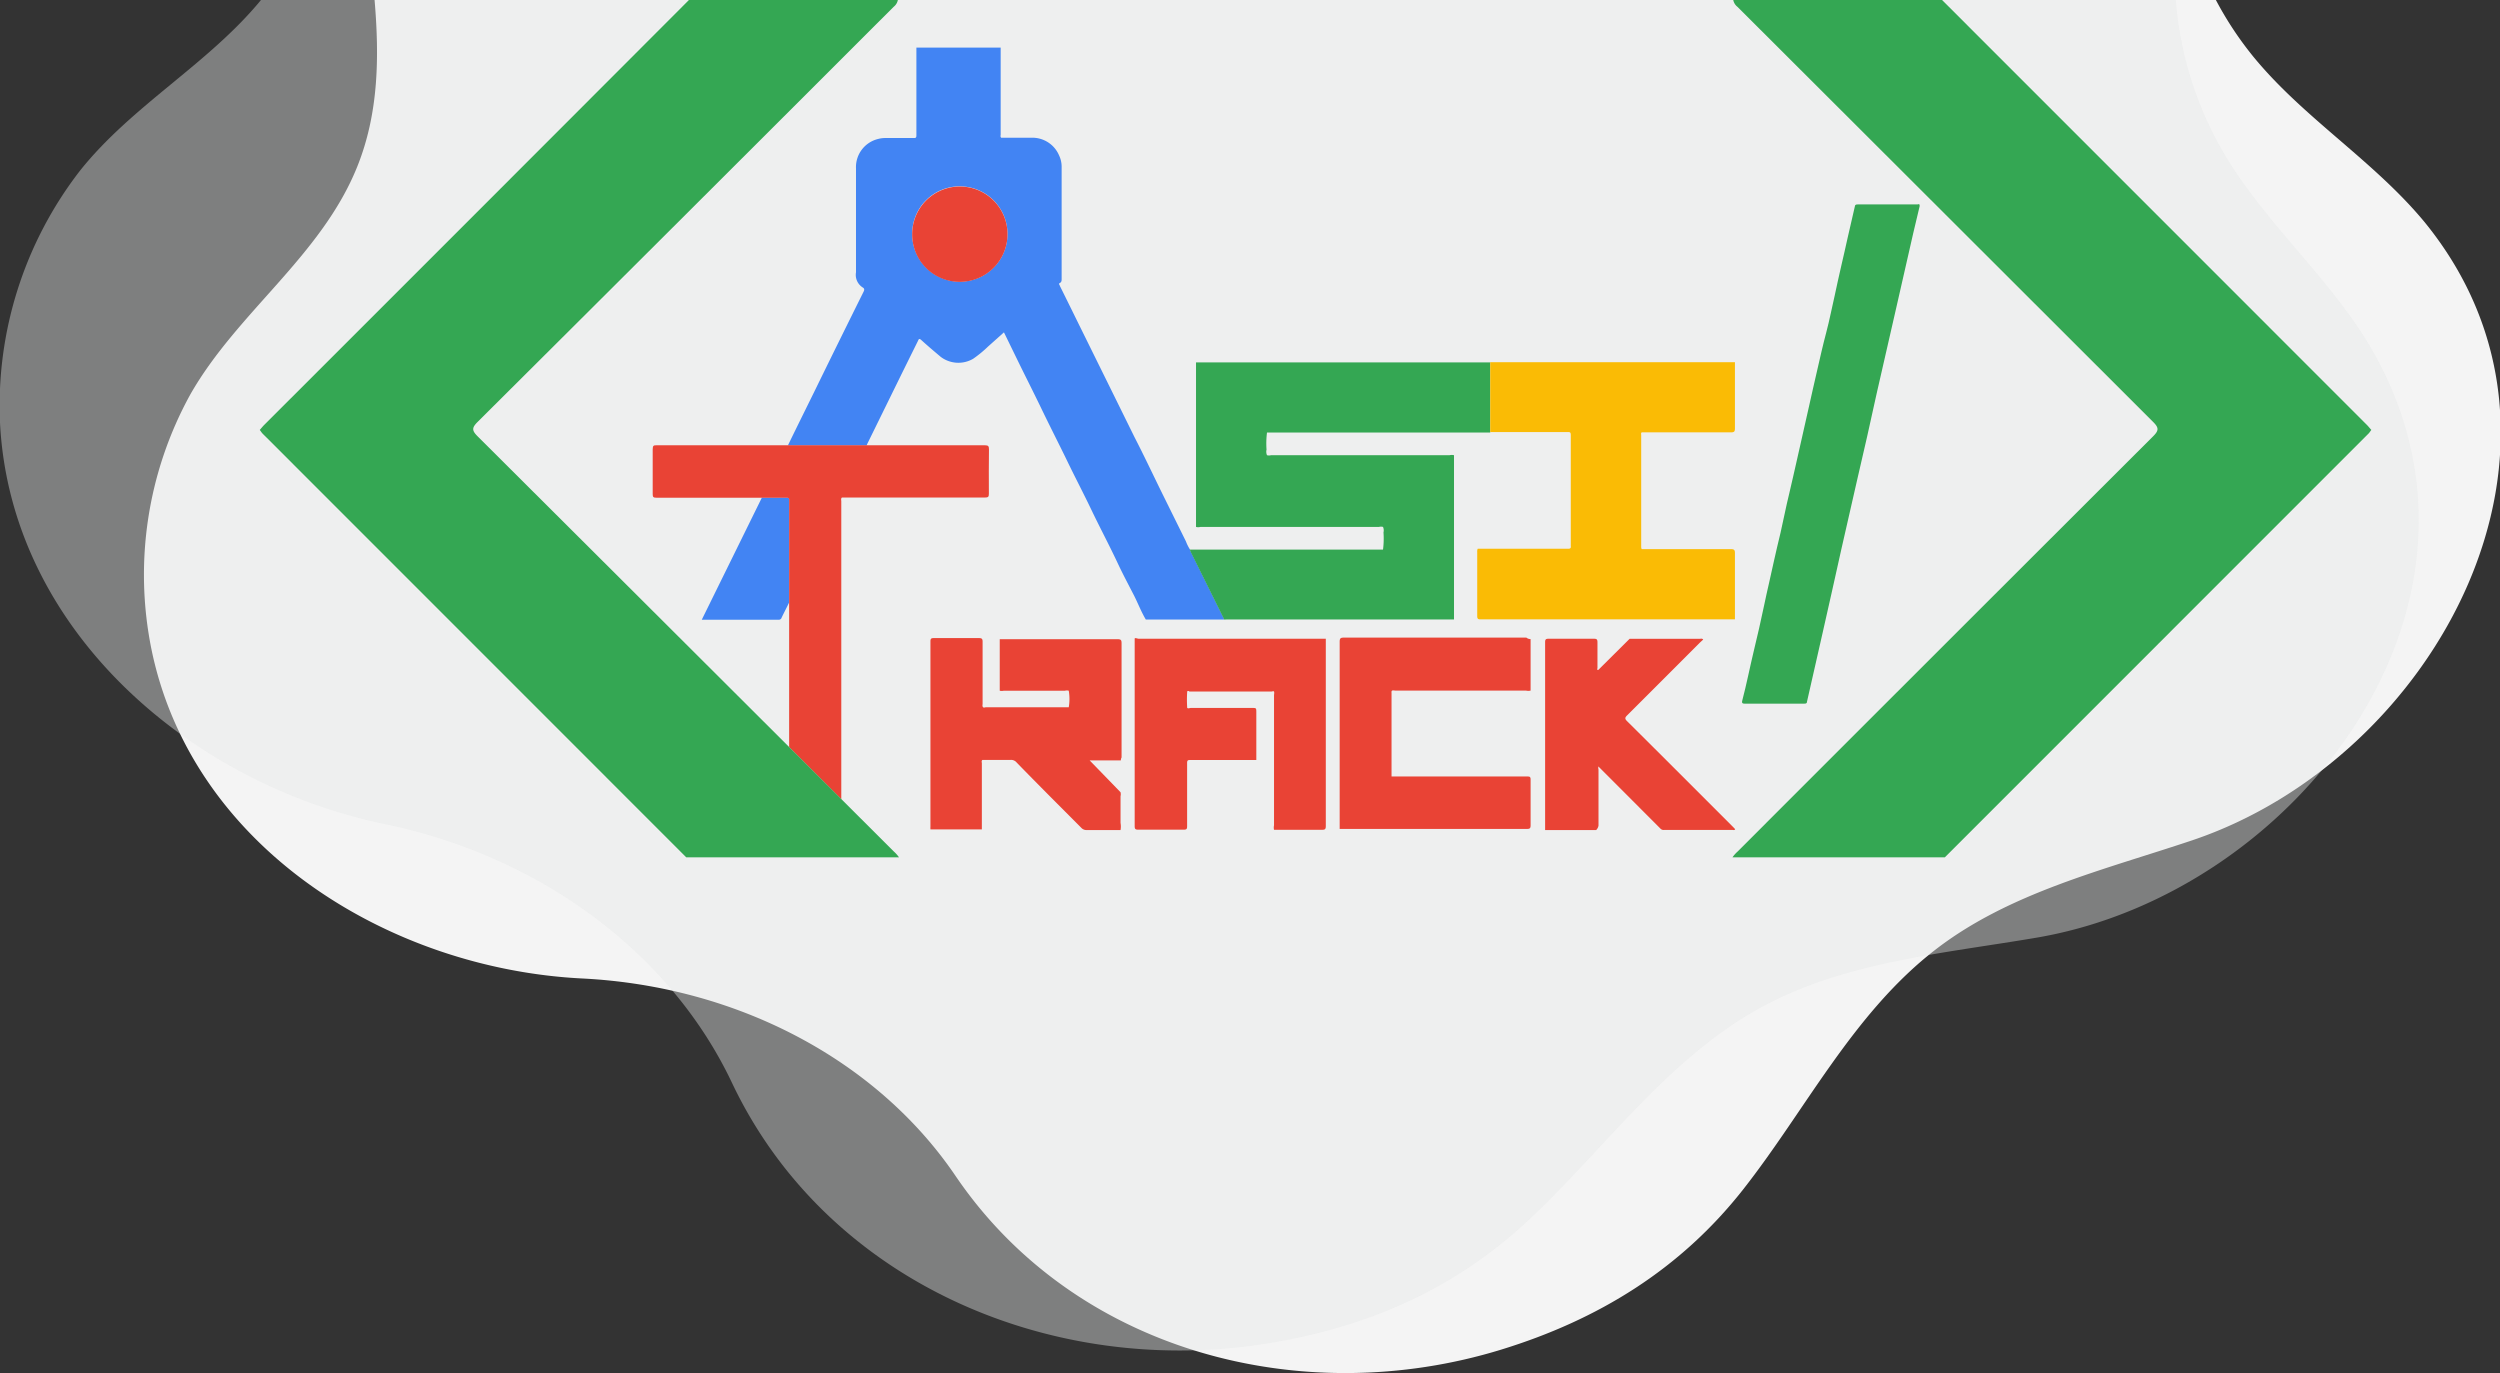 <svg xmlns="http://www.w3.org/2000/svg" viewBox="0 0 266.97 146.63"><rect x="0" y="0" width="266.97" height="146.63" fill="#333333" stroke="none"/><defs><style>.cls-1{fill:#f4f4f4;}.cls-2{fill:#e6e7e8;opacity:0.42;}.cls-3{fill:#4284f3;}.cls-4{fill:#34a753;}.cls-5{fill:#fabb05;}.cls-6{fill:#e94335;}</style></defs><title>logoAsset 2</title><g id="Layer_2" data-name="Layer 2"><g id="Layer_1-2" data-name="Layer 1"><path class="cls-1" d="M240.71,6.15A36.67,36.67,0,0,1,236.63,0H40c.52,6.13.43,12.14-1.86,17.82-3.84,9.53-12.81,15.52-17.81,24.29a39.93,39.93,0,0,0-4.16,27.21c4.35,21.23,25.42,34.14,46,35.17,16.56.83,31.47,8.71,39.86,21.07,12.79,18.84,37.05,25.09,58.29,18.56,10.33-3.18,19.1-8.55,25.81-17.08s11.75-18.84,20.58-25.65c7.89-6.08,17.9-8.47,27.35-11.64,26.1-8.76,44.32-42.26,24.8-66.1C253.46,17.15,246.05,12.63,240.71,6.15Z"/><path class="cls-2" d="M237.54,16.46A38.32,38.32,0,0,1,232.35,0H27.87C22.25,6.84,14.08,11.27,8.54,18.23A41,41,0,0,0,0,45.14C1.12,67.33,20.43,83.73,41.08,88c16.66,3.45,30.52,13.77,37.08,27.62,10,21.1,33.6,31.26,56.14,28,11-1.59,20.7-5.65,28.84-13.24S178,113.11,188,107.61c9-4.92,19.48-5.77,29.55-7.49C245.39,95.34,269.13,64.26,253.1,37,248.73,29.62,241.93,23.87,237.54,16.46Z"/><path class="cls-3" d="M84.16,47.52c.94-1.93,1.89-3.85,2.84-5.78q2.59-5.3,5.22-10.59c.1-.2.1-.34-.09-.45a1.59,1.59,0,0,1-.72-1.62c0-3.69,0-7.39,0-11.09a3.09,3.09,0,0,1,2.36-3.15,2.9,2.9,0,0,1,.83-.1h2.95c.2,0,.31,0,.31-.27,0-2.08,0-7.31,0-9.39h9c0,2,0,7.22,0,9.26,0,.12-.06.27.06.37l3.17,0a3.1,3.1,0,0,1,3,1.87,2.81,2.81,0,0,1,.28,1.2v12c0,.18,0,.34-.19.44s0,.21,0,.31c.91,1.83,1.81,3.67,2.72,5.51l2.75,5.57,2.5,5.07c1,1.94,1.91,3.87,2.86,5.81l2.64,5.34a4.4,4.4,0,0,0,.42.84c0,.1.08.21.13.31l3.55,7.18-.44,0h-7.95c-.49-.82-.83-1.72-1.26-2.57-.61-1.18-1.24-2.37-1.8-3.57-.88-1.87-1.85-3.69-2.74-5.55S114.82,51,114,49.3s-1.85-3.71-2.75-5.58-1.77-3.57-2.64-5.36l-1.4-2.87L105.52,37a12.7,12.7,0,0,1-1.61,1.32,3.13,3.13,0,0,1-3.45-.21c-.7-.59-1.4-1.18-2.08-1.8-.24-.22-.28-.07-.36.11q-1.33,2.68-2.65,5.37t-2.74,5.58a1.19,1.19,0,0,0-.08.2H84.16ZM97.41,25a5.09,5.09,0,1,0,5.08-5.1A5.06,5.06,0,0,0,97.41,25Z"/><path class="cls-4" d="M130.73,66.16,127.18,59c-.05-.1-.09-.21-.13-.31h20.2l.44,0a9.34,9.34,0,0,0,.05-1.83.93.93,0,0,0-.05-.59h0a.78.78,0,0,0-.43,0H128.19a.94.94,0,0,1-.47,0V53.74q0-7.31,0-14.6V38.7c.16,0,.31,0,.47,0h30.95v7.49H135.78l-.48,0a9.31,9.31,0,0,0-.05,1.83.93.93,0,0,0,.05.59h0a.78.78,0,0,0,.43,0H154.8a1.06,1.06,0,0,1,.47,0V51.1q0,7.31,0,14.61c0,.15,0,.29,0,.44-.16,0-.31,0-.47,0H131.17Z"/><path class="cls-5" d="M159.14,46.17V38.68H184.9c.13,0,.25,0,.37,0,0,2.35,0,4.71,0,7.06,0,.33-.07.43-.42.43h-9.09l-.44,0c-.11.08-.06.2-.06.3V58.33c0,.1,0,.23.06.31l.44,0c3,0,6.06,0,9.09,0,.35,0,.42.11.42.43,0,2.36,0,4.71,0,7.07l-.29,0H158.09c-.29,0-.34-.1-.34-.36,0-2.27,0-4.54,0-6.82a.75.75,0,0,1,.05-.36c3.22,0,6.45,0,9.68,0,.33,0,.26-.2.26-.38V47.5c0-.32,0-.64,0-1s-.07-.36-.37-.36h-8.24Z"/><path class="cls-4" d="M205,22c-.23.95-.46,1.9-.68,2.86-.64,2.8-1.27,5.59-1.91,8.39l-2,8.75q-1,4.61-2.08,9.21l-1.68,7.37c-.67,3-1.33,6-2,8.93-.55,2.46-1.13,4.93-1.68,7.4,0,.2-.11.23-.28.23q-3.19,0-6.41,0c-.27,0-.28-.15-.23-.32.46-1.74.8-3.5,1.22-5.25s.78-3.29,1.12-4.94.72-3.16,1.05-4.74c.21-1,.47-2,.7-3,.32-1.38.58-2.78.92-4.15.29-1.2.55-2.41.83-3.62q.66-2.89,1.31-5.81c.26-1.21.55-2.41.82-3.62.32-1.39.63-2.79,1-4.18s.59-2.62.9-3.93c.24-1.07.45-2.14.71-3.21s.45-2,.67-2.95c.27-1.16.54-2.32.8-3.48.07-.11.18-.11.29-.11h6.39C204.89,21.79,205,21.75,205,22Z"/><path class="cls-6" d="M119.69,81.2h-3.33l3.3,3.4a.9.9,0,0,1,0,.43c0,1,0,1.9,0,2.85a2.15,2.15,0,0,1,0,.76c-1.2,0-2.41,0-3.61,0a.73.73,0,0,1-.57-.23c-2.31-2.32-4.63-4.63-6.93-7a.76.76,0,0,0-.64-.26c-1,0-2,0-3,0-.13.11-.06.25-.06.38v6.6c0,.15,0,.3,0,.44H99.36a2.58,2.58,0,0,1,0-.29q0-9.9,0-19.8c0-.3.11-.34.36-.34,1.61,0,3.21,0,4.82,0,.31,0,.39.08.39.39,0,2.2,0,4.41,0,6.62,0,.13-.06.27.06.38h0c.09.07.19,0,.28,0h8.57c.1,0,.2,0,.29,0h0a5.26,5.26,0,0,0,0-1.77h0a.68.68,0,0,0-.4,0h-6.54a.9.9,0,0,1-.43,0v-5.5l.4,0c4.07,0,8.13,0,12.2,0,.36,0,.41.12.41.44q0,6.09,0,12.19C119.71,81,119.7,81.08,119.69,81.2Z"/><path class="cls-6" d="M126.78,73.83a13.07,13.07,0,0,0,0,1.77c.13.09.26,0,.4,0h6.51c.47,0,.47,0,.47.49v2.31l0,2.76h-7c-.3,0-.4,0-.39.37,0,2.23,0,4.47,0,6.7,0,.29-.06.37-.36.37q-2.43,0-4.86,0c-.32,0-.38-.09-.38-.39q0-9.78,0-19.56c0-.15,0-.29,0-.44s.29,0,.44,0h19.56l.41,0q0,10,0,20c0,.32-.08.41-.41.4-1.7,0-3.41,0-5.12,0a1.06,1.06,0,0,1,0-.47V74.27c0-.14.05-.29,0-.42h0c-.08-.08-.18,0-.28,0H127C127,73.79,126.85,73.76,126.78,73.83Z"/><path class="cls-6" d="M163.45,68.25c0,1.83,0,3.66,0,5.5a1.12,1.12,0,0,1-.48,0h-13.9c-.14,0-.29-.05-.42,0h0c-.08.08-.05.18-.05.28v8.64c0,.08,0,.18,0,.25l.44,0h14c.31,0,.42,0,.41.39,0,1.61,0,3.22,0,4.83,0,.31-.09.38-.39.38h-20c0-.14,0-.29,0-.44q0-9.76,0-19.55c0-.35.09-.44.44-.44H163C163.16,68.22,163.31,68.24,163.45,68.25Z"/><path class="cls-6" d="M170.45,88.64H165c0-.12,0-.24,0-.36q0-9.86,0-19.69c0-.28.05-.38.36-.38q2.43,0,4.86,0c.28,0,.37.07.37.37,0,.92,0,1.84,0,2.76,0,.06-.11.21.09.2l3.34-3.32h7.46c.13,0,.29-.07.4.08l-.35.32q-3.87,3.88-7.76,7.76c-.25.25-.29.37,0,.65,3.76,3.73,7.51,7.49,11.26,11.24l.27.28c-.08.13-.19.08-.28.08h-7.33a.46.46,0,0,1-.38-.15l-6.61-6.62,0-.05h0a.73.73,0,0,0,0,.36v6A.88.88,0,0,1,170.45,88.64Z"/><path class="cls-3" d="M81.36,53.14l2.64,0c.21,0,.3.05.27.27V63.87c0,.16,0,.31,0,.47-.26.54-.54,1.07-.8,1.61a.31.31,0,0,1-.32.23H74.94Z"/><path class="cls-6" d="M97.41,25a5.09,5.09,0,1,1,5.09,5.1A5.06,5.06,0,0,1,97.41,25Z"/><path class="cls-4" d="M207.39,0h-22.3a1.22,1.22,0,0,0,.45.73q22.2,22.16,44.39,44.33c.62.62.62.91,0,1.53q-22.2,22.16-44.37,44.34a3.54,3.54,0,0,0-.55.62h22.68L252.53,46.7l.43-.43c.09-.1.16-.22.27-.36-.18-.2-.32-.38-.48-.54Z"/><path class="cls-6" d="M105.61,48c0-.34-.06-.45-.43-.45-4.06,0-8.13,0-12.19,0H70.15c-.33,0-.45,0-.45.43,0,1.59,0,3.19,0,4.79,0,.3.07.38.38.38h6.49l4.79,0,2.64,0c.21,0,.3.05.27.27V63.87c0,.16,0,.31,0,.47s0,.29,0,.44v15l5.57,5.57q0-15.9,0-31.81c0-.13-.07-.29.06-.41l.44,0h14.83c.32,0,.44-.05.43-.41C105.59,51.14,105.59,49.55,105.61,48Z"/><path class="cls-4" d="M96,91.55a3.54,3.54,0,0,0-.55-.62Q73.24,68.76,51,46.59c-.62-.62-.62-.91,0-1.53Q73.26,22.9,95.43.73A1.22,1.22,0,0,0,95.88,0H73.57Q50.91,22.7,28.22,45.37c-.16.16-.3.34-.48.54.11.14.18.26.27.36s.29.29.43.43L73.28,91.55Z"/></g></g></svg>